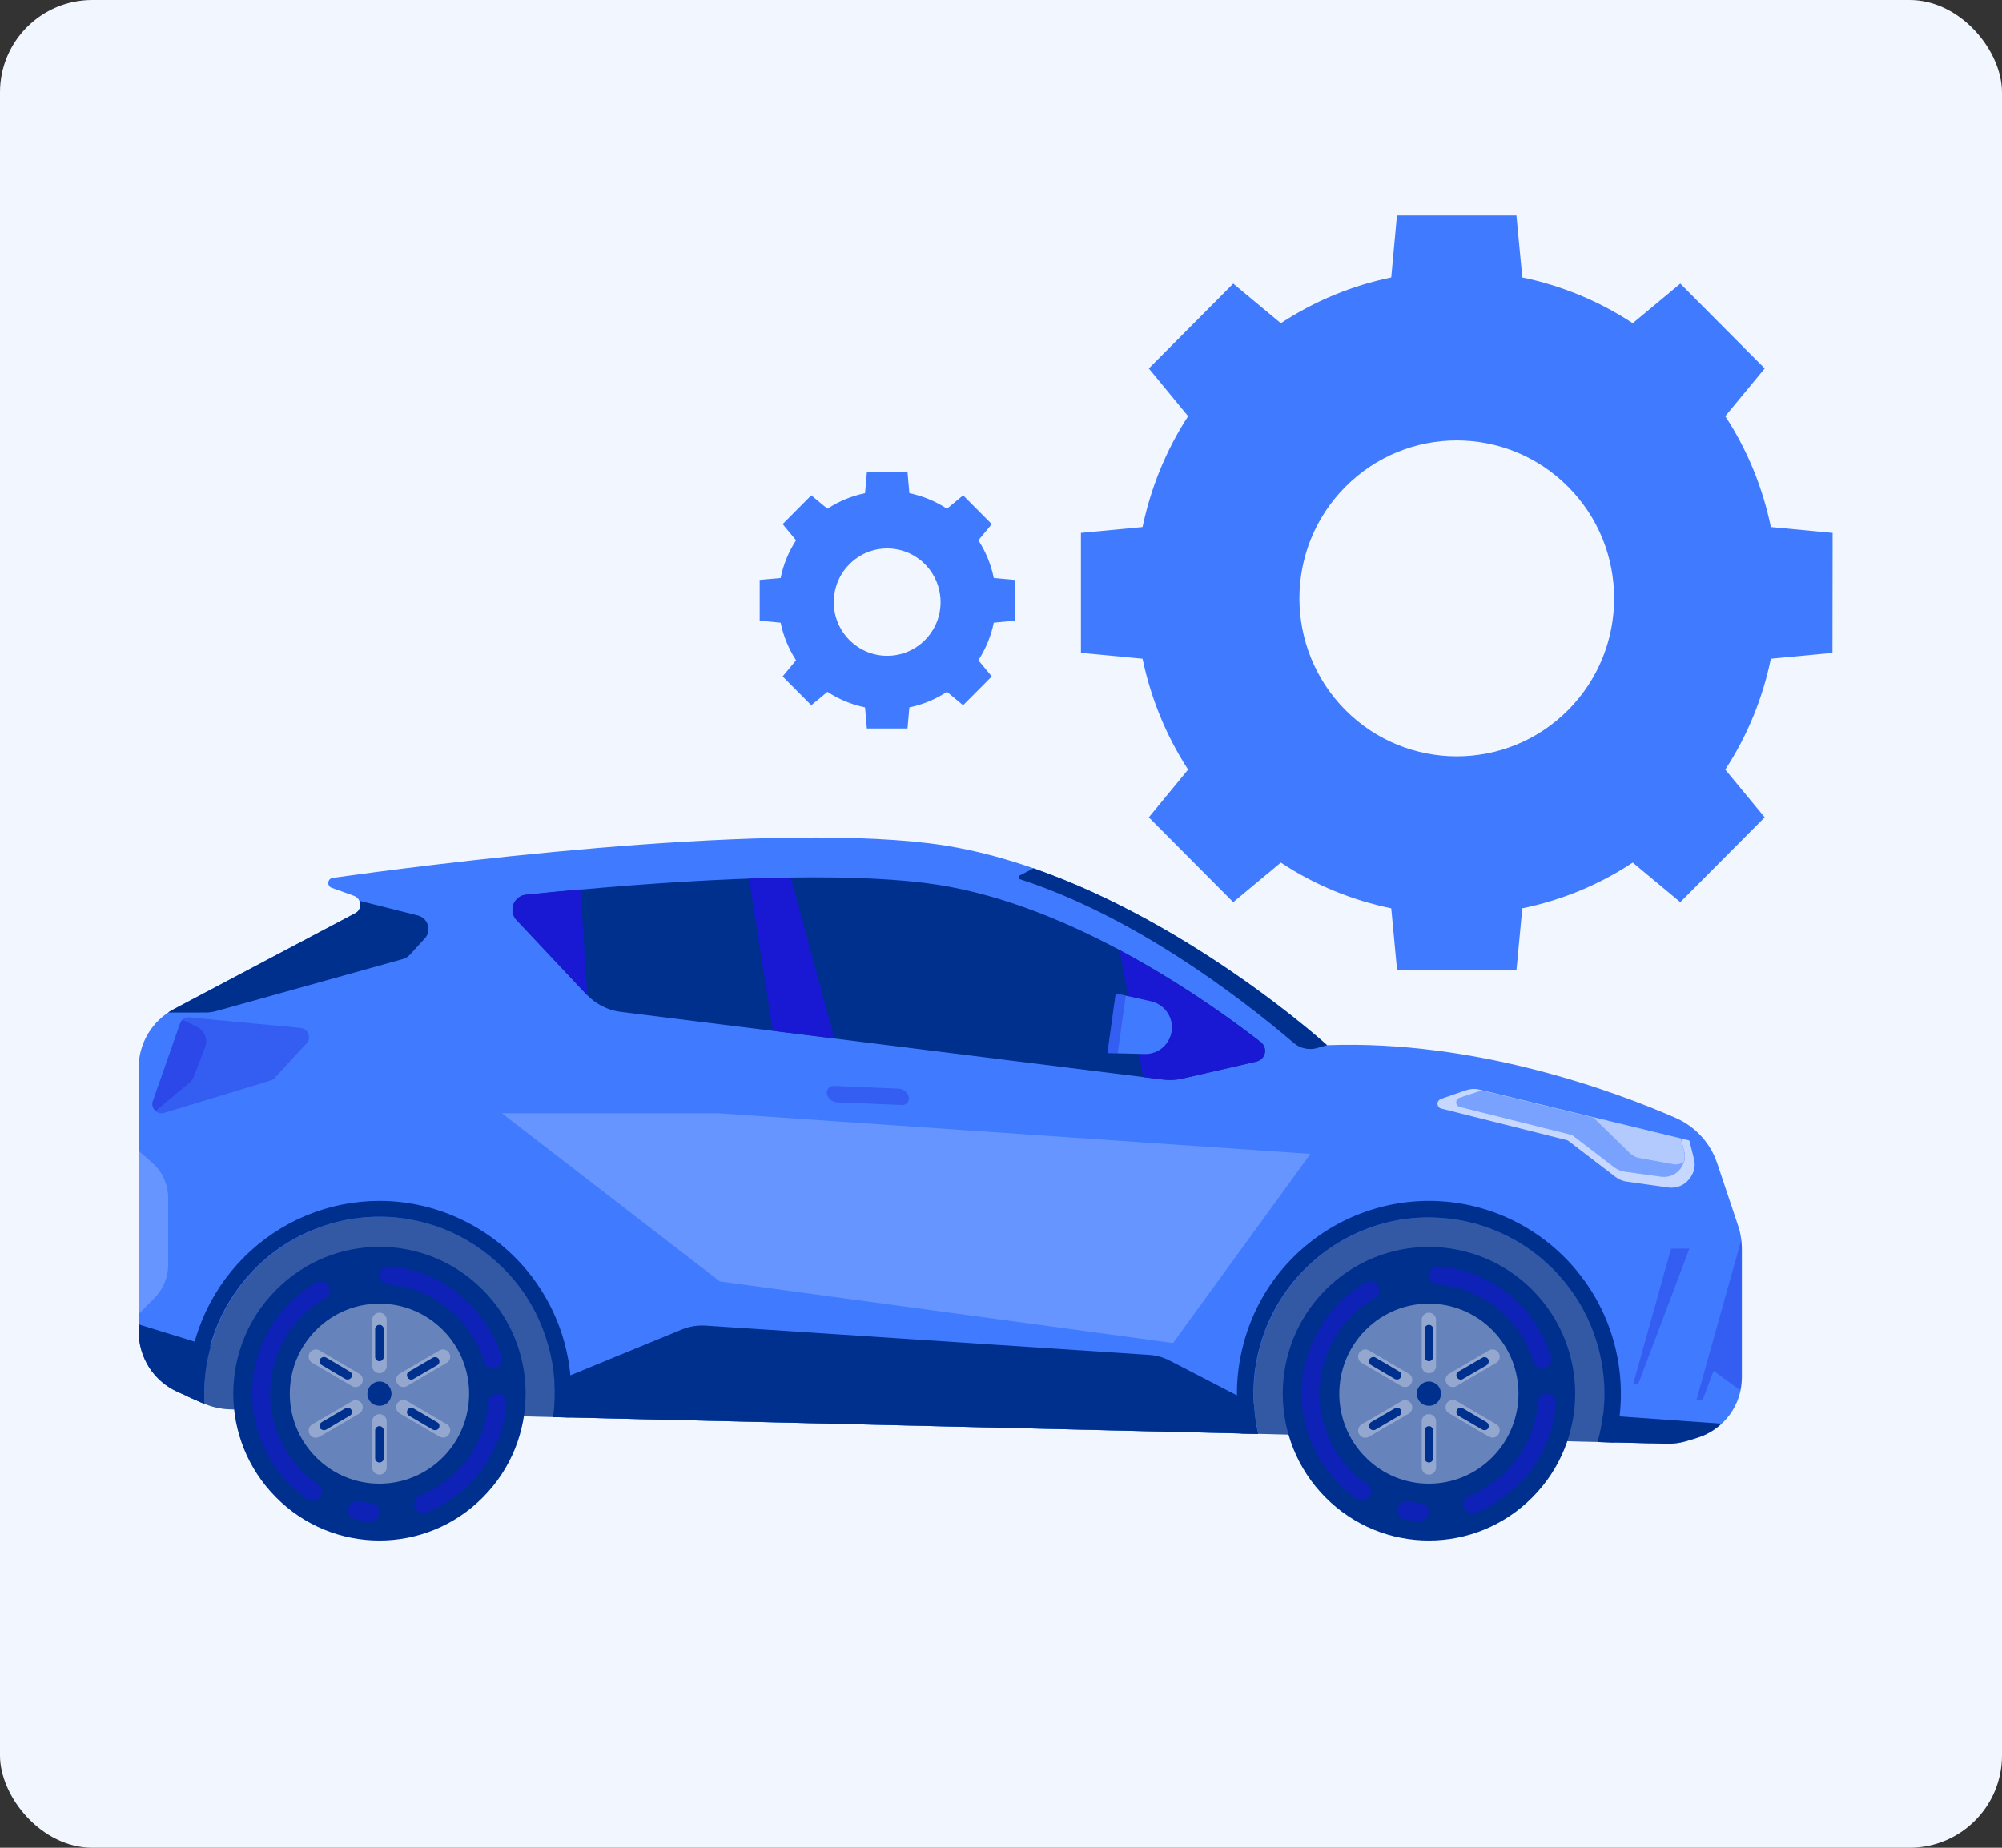 <svg width="130" height="120" viewBox="0 0 130 120" fill="none" xmlns="http://www.w3.org/2000/svg" xmlns:xlink="http://www.w3.org/1999/xlink">
	<rect x="0" y="0" width="130" height="120" fill="#333333" stroke="none"/>
	<desc>
			Created with Pixso.
	</desc>
	<defs/>
	<rect id="bg" rx="6" width="130" height="120" fill="#F2F7FF" fill-opacity="1"/>
	<path id="Vector" d="M108.72 84.66L103.03 77.27L26.89 73.1L14.51 77.27L9.53 88.53C9.98 89.35 10.68 90.01 11.53 90.39L13.1 91.09C13.7 91.37 14.34 91.52 15 91.53L107.21 93.73L108.72 84.66Z" fill="#00308E" fill-opacity="1" fill-rule="nonzero"/>
	<g opacity="0.2">
		<path id="Vector" d="M108.72 84.66L103.03 77.27L26.89 73.1L14.51 77.27L9.53 88.53C9.98 89.35 10.68 90.01 11.53 90.39L13.1 91.09C13.7 91.37 14.34 91.52 15 91.53L107.21 93.73L108.72 84.66Z" fill="#FFFFFF" fill-opacity="1" fill-rule="nonzero"/>
	</g>
	<path id="Vector" d="M112.83 79.5L111.5 75.53C111.28 74.88 110.93 74.29 110.47 73.79C110.01 73.29 109.46 72.89 108.83 72.61C104.94 70.91 95.88 67.52 86.18 67.88C86.18 67.88 73.55 56.39 60.37 54.77C48.94 53.37 27.2 56.23 21.61 57.01C21.54 57.02 21.47 57.05 21.41 57.11C21.36 57.16 21.33 57.23 21.32 57.31C21.31 57.39 21.33 57.46 21.37 57.53C21.41 57.59 21.47 57.64 21.55 57.66L22.99 58.18C23.1 58.22 23.2 58.3 23.27 58.39C23.34 58.49 23.38 58.6 23.39 58.72C23.4 58.84 23.37 58.96 23.31 59.07C23.26 59.17 23.17 59.26 23.06 59.32L11.3 65.53C10.61 65.9 10.02 66.45 9.62 67.12C9.21 67.8 9 68.57 9 69.36L9 86.45C9 87.28 9.24 88.1 9.69 88.8C10.14 89.5 10.78 90.05 11.53 90.39L13.1 91.09C13.16 91.12 13.22 91.15 13.28 91.17C13.28 90.95 13.26 90.73 13.26 90.51C13.26 88.94 13.57 87.38 14.19 85.94C14.81 84.5 15.72 83.2 16.86 82.12C18 81.04 19.35 80.22 20.82 79.69C22.29 79.16 23.86 78.94 25.42 79.04C26.98 79.15 28.5 79.57 29.89 80.29C31.28 81.02 32.51 82.02 33.49 83.24C34.48 84.45 35.21 85.86 35.63 87.38C36.05 88.89 36.16 90.47 35.94 92.03L81.71 93.12C81.31 91.42 81.31 89.65 81.7 87.95C82.09 86.24 82.86 84.65 83.96 83.29C85.05 81.94 86.44 80.85 88.03 80.12C89.61 79.38 91.33 79.02 93.07 79.07C94.81 79.11 96.52 79.55 98.06 80.36C99.61 81.16 100.95 82.32 101.98 83.72C103.01 85.13 103.71 86.76 104.02 88.48C104.32 90.2 104.24 91.97 103.76 93.65L108.25 93.76C108.69 93.77 109.13 93.71 109.55 93.58L110.23 93.37C111.06 93.11 111.79 92.59 112.31 91.89C112.83 91.18 113.11 90.33 113.11 89.45L113.11 81.06C113.1 80.53 113.01 80 112.83 79.5Z" fill="#407BFF" fill-opacity="1" fill-rule="nonzero"/>
	<path id="Vector" d="M81.69 93.12C81.55 92.49 81.45 91.84 81.42 91.19L75.95 88.36C75.53 88.14 75.07 88.02 74.6 87.99L45.81 86.09C45.29 86.06 44.77 86.14 44.28 86.34L36.01 89.74C36.02 90 36.03 90.25 36.03 90.51C36.03 91.02 36 91.53 35.93 92.03L81.69 93.12Z" fill="#00308E" fill-opacity="1" fill-rule="nonzero"/>
	<path id="Vector" d="M11.53 90.39L13.1 91.09C13.16 91.12 13.22 91.15 13.28 91.17C13.28 90.95 13.26 90.73 13.26 90.51C13.26 89.48 13.4 88.45 13.68 87.45L9 86.01L9 86.45C9 87.28 9.23 88.1 9.68 88.8C10.13 89.5 10.78 90.05 11.53 90.39Z" fill="#00308E" fill-opacity="1" fill-rule="nonzero"/>
	<path id="Vector" d="M104.09 91.91C104.02 92.5 103.91 93.08 103.74 93.65L108.24 93.76C108.68 93.77 109.12 93.71 109.54 93.58L110.22 93.37C110.8 93.19 111.33 92.88 111.78 92.46L104.09 91.91Z" fill="#00308E" fill-opacity="1" fill-rule="nonzero"/>
	<path id="Vector" d="M24.64 77.99C21.34 77.99 18.17 79.31 15.83 81.66C13.49 84.01 12.18 87.19 12.17 90.51C12.17 90.57 12.17 90.62 12.17 90.69L13.07 91.09C13.13 91.12 13.2 91.15 13.26 91.17C13.26 90.95 13.24 90.73 13.24 90.51C13.23 88.94 13.55 87.38 14.16 85.94C14.78 84.5 15.69 83.2 16.83 82.12C17.97 81.04 19.32 80.22 20.79 79.69C22.26 79.16 23.83 78.94 25.39 79.04C26.95 79.15 28.47 79.57 29.86 80.29C31.25 81.02 32.48 82.02 33.47 83.24C34.46 84.45 35.18 85.86 35.6 87.38C36.03 88.89 36.13 90.47 35.92 92.03L37 92.06C37.22 90.3 37.06 88.51 36.54 86.81C36.02 85.12 35.14 83.55 33.97 82.22C32.8 80.89 31.36 79.83 29.75 79.1C28.14 78.37 26.4 77.99 24.63 77.99L24.64 77.99Z" fill="#00308E" fill-opacity="1" fill-rule="nonzero"/>
	<path id="Vector" d="M92.79 77.99C90.93 77.99 89.1 78.41 87.42 79.21C85.75 80.01 84.27 81.18 83.1 82.62C81.93 84.07 81.1 85.76 80.67 87.58C80.23 89.39 80.21 91.27 80.59 93.1L81.69 93.12C81.3 91.42 81.29 89.65 81.68 87.95C82.07 86.24 82.84 84.65 83.94 83.29C85.04 81.94 86.43 80.85 88.01 80.12C89.59 79.38 91.32 79.02 93.06 79.07C94.8 79.11 96.51 79.55 98.05 80.36C99.59 81.16 100.93 82.32 101.96 83.72C103 85.13 103.69 86.76 104 88.48C104.31 90.2 104.22 91.97 103.74 93.65L104.85 93.68C105.33 91.82 105.38 89.89 105 88.01C104.62 86.13 103.82 84.37 102.65 82.86C101.49 81.34 99.99 80.12 98.28 79.27C96.57 78.43 94.69 77.99 92.79 77.99Z" fill="#00308E" fill-opacity="1" fill-rule="nonzero"/>
	<path id="Vector" d="M60.05 57.34C53.32 56.51 42.63 57.25 34.16 58.11C33.98 58.12 33.81 58.19 33.66 58.3C33.52 58.42 33.4 58.57 33.34 58.74C33.28 58.92 33.26 59.1 33.3 59.28C33.34 59.46 33.42 59.63 33.55 59.76L38.08 64.58C38.68 65.21 39.47 65.62 40.33 65.72L75.52 70.11C75.95 70.16 76.39 70.14 76.81 70.04L81.59 68.94C81.72 68.91 81.84 68.84 81.94 68.75C82.03 68.65 82.1 68.53 82.13 68.4C82.16 68.27 82.15 68.13 82.1 68C82.05 67.87 81.97 67.76 81.87 67.68C77.65 64.41 68.87 58.42 60.05 57.34Z" fill="#00308E" fill-opacity="1" fill-rule="nonzero"/>
	<g opacity="0.3">
		<path id="Vector" d="M106.37 89.91L106.04 89.91L108.51 81.09L109.7 81.09L106.37 89.91Z" fill="#1919D3" fill-opacity="1" fill-rule="nonzero"/>
	</g>
	<g opacity="0.3">
		<path id="Vector" d="M113.09 89.46L113.09 81.06C113.09 80.89 113.08 80.72 113.06 80.55L110.15 90.94L110.55 90.94L111.27 89.03L113 90.29C113.05 90.02 113.08 89.74 113.09 89.46Z" fill="#1919D3" fill-opacity="1" fill-rule="nonzero"/>
	</g>
	<g opacity="0.3">
		<path id="Vector" d="M58.57 71.76L54.37 71.59C54.23 71.58 54.09 71.54 53.97 71.45C53.85 71.36 53.76 71.24 53.71 71.11C53.69 71.04 53.68 70.97 53.69 70.89C53.7 70.82 53.73 70.76 53.77 70.7C53.82 70.64 53.87 70.59 53.94 70.56C54 70.53 54.07 70.52 54.15 70.52L58.34 70.7C58.49 70.7 58.63 70.75 58.75 70.84C58.86 70.92 58.95 71.04 59 71.18C59.02 71.25 59.03 71.32 59.02 71.39C59.01 71.46 58.98 71.53 58.94 71.59C58.9 71.65 58.84 71.69 58.78 71.72C58.71 71.75 58.64 71.77 58.57 71.76Z" fill="#1919D3" fill-opacity="1" fill-rule="nonzero"/>
	</g>
	<path id="Vector" d="M27.16 59.46L23.34 58.5C23.37 58.57 23.39 58.65 23.4 58.73C23.4 58.81 23.39 58.89 23.37 58.96C23.34 59.04 23.3 59.11 23.25 59.17C23.2 59.23 23.13 59.27 23.06 59.31L11.3 65.53C11.17 65.6 11.04 65.68 10.91 65.76L13.33 65.76C13.55 65.76 13.77 65.73 13.98 65.68L26.18 62.28C26.34 62.23 26.48 62.15 26.6 62.02L27.59 60.94C27.7 60.82 27.77 60.68 27.8 60.53C27.83 60.38 27.83 60.22 27.78 60.08C27.74 59.93 27.66 59.8 27.55 59.69C27.44 59.58 27.3 59.5 27.16 59.46Z" fill="#00308E" fill-opacity="1" fill-rule="nonzero"/>
	<g opacity="0.7">
		<path id="Vector" d="M93.55 71.37L95.21 70.8C95.48 70.71 95.78 70.69 96.06 70.76L109.7 74.07L110 75.28C110.09 75.63 110.04 76 109.86 76.31L109.82 76.39C109.67 76.64 109.45 76.85 109.19 76.98C108.93 77.11 108.63 77.16 108.34 77.12L105.64 76.74C105.38 76.71 105.13 76.6 104.91 76.44L101.8 74.06L93.57 71.99C93.5 71.97 93.45 71.93 93.41 71.88C93.37 71.82 93.35 71.76 93.34 71.69C93.34 71.62 93.36 71.55 93.4 71.5C93.44 71.44 93.49 71.4 93.55 71.37Z" fill="#FFFFFF" fill-opacity="1" fill-rule="nonzero"/>
	</g>
	<path id="Vector" d="M94.74 71.31C94.69 71.34 94.64 71.38 94.61 71.43C94.58 71.48 94.56 71.54 94.56 71.6C94.56 71.67 94.59 71.72 94.62 71.77C94.66 71.82 94.71 71.86 94.77 71.88L102.08 73.71L104.84 75.82C105.03 75.96 105.25 76.05 105.49 76.09L107.89 76.42C108.14 76.45 108.41 76.41 108.64 76.3C108.87 76.18 109.07 76 109.2 75.77L109.24 75.7C109.4 75.43 109.44 75.1 109.36 74.8L109.15 73.96L96.21 70.82L94.74 71.31Z" fill="#407BFF" fill-opacity="1" fill-rule="nonzero"/>
	<g opacity="0.3">
		<path id="Vector" d="M94.74 71.31C94.69 71.34 94.64 71.38 94.61 71.43C94.58 71.48 94.56 71.54 94.56 71.6C94.56 71.67 94.59 71.72 94.62 71.77C94.66 71.82 94.71 71.86 94.77 71.88L102.08 73.71L104.84 75.82C105.03 75.96 105.25 76.05 105.49 76.09L107.89 76.42C108.14 76.45 108.41 76.41 108.64 76.3C108.87 76.18 109.07 76 109.2 75.77L109.24 75.7C109.4 75.43 109.44 75.1 109.36 74.8L109.15 73.96L96.21 70.82L94.74 71.31Z" fill="#FFFFFF" fill-opacity="1" fill-rule="nonzero"/>
	</g>
	<path id="Vector" d="M109.14 73.94L103.43 72.55L105.84 74.9C106.01 75.06 106.22 75.17 106.44 75.21L108.66 75.61C108.89 75.65 109.13 75.6 109.33 75.48C109.41 75.25 109.42 75.01 109.36 74.78L109.14 73.94Z" fill="#407BFF" fill-opacity="1" fill-rule="nonzero"/>
	<g opacity="0.6">
		<path id="Vector" d="M109.14 73.94L103.43 72.55L105.84 74.9C106.01 75.06 106.22 75.17 106.44 75.21L108.66 75.61C108.89 75.65 109.13 75.6 109.33 75.48C109.41 75.25 109.42 75.01 109.36 74.78L109.14 73.94Z" fill="#FFFFFF" fill-opacity="1" fill-rule="nonzero"/>
	</g>
	<path id="Vector" d="M67.11 56.39L66.21 56.86C66.19 56.87 66.17 56.89 66.16 56.91C66.15 56.93 66.14 56.96 66.14 56.99C66.15 57.01 66.16 57.04 66.17 57.06C66.19 57.08 66.21 57.09 66.23 57.1C73.47 59.45 80.17 64.47 84.03 67.75C84.23 67.92 84.47 68.04 84.73 68.09C84.99 68.15 85.26 68.14 85.51 68.07L86.17 67.88C86.17 67.88 77.55 60.03 67.11 56.39Z" fill="#00308E" fill-opacity="1" fill-rule="nonzero"/>
	<g opacity="0.2">
		<path id="Vector" d="M32.59 72.3L46.74 83.22L76.17 87.22L85.09 74.94L46.63 72.3L32.59 72.3Z" fill="#FFFFFF" fill-opacity="1" fill-rule="nonzero"/>
	</g>
	<path id="Vector" d="M31.35 83.77C35.06 87.49 35.06 93.53 31.35 97.25C27.65 100.98 21.63 100.98 17.93 97.25C14.22 93.53 14.22 87.49 17.93 83.77C21.63 80.04 27.65 80.04 31.35 83.77Z" fill="#00308E" fill-opacity="1" fill-rule="evenodd"/>
	<g opacity="0.6">
		<path id="Vector" d="M26.92 97.86C26.87 97.72 26.88 97.57 26.95 97.44C27.01 97.3 27.12 97.2 27.26 97.14C28.5 96.66 29.58 95.82 30.37 94.75C31.16 93.67 31.63 92.39 31.72 91.05C31.73 90.9 31.8 90.77 31.91 90.67C32.01 90.57 32.16 90.51 32.3 90.51C32.38 90.51 32.46 90.53 32.54 90.56C32.61 90.59 32.68 90.64 32.73 90.7C32.79 90.76 32.83 90.83 32.85 90.9C32.88 90.98 32.89 91.06 32.88 91.14C32.77 92.7 32.22 94.19 31.31 95.44C30.39 96.69 29.13 97.66 27.69 98.23C27.62 98.26 27.54 98.27 27.46 98.27C27.38 98.26 27.3 98.24 27.23 98.21C27.15 98.18 27.09 98.13 27.04 98.07C26.98 98.01 26.94 97.94 26.92 97.86Z" fill="#1919D3" fill-opacity="1" fill-rule="nonzero"/>
	</g>
	<g opacity="0.6">
		<path id="Vector" d="M31.45 88.48C31.03 87.1 30.21 85.88 29.09 84.97C27.97 84.07 26.6 83.52 25.17 83.41C25.03 83.39 24.89 83.33 24.79 83.22C24.69 83.11 24.64 82.97 24.64 82.82C24.64 82.74 24.66 82.66 24.69 82.59C24.72 82.52 24.77 82.45 24.83 82.39C24.89 82.34 24.95 82.3 25.03 82.27C25.1 82.25 25.18 82.23 25.26 82.24C26.93 82.37 28.52 83.01 29.82 84.06C31.12 85.11 32.08 86.53 32.56 88.14C32.58 88.22 32.59 88.3 32.58 88.38C32.57 88.46 32.54 88.53 32.5 88.6C32.46 88.67 32.4 88.73 32.34 88.78C32.28 88.82 32.2 88.86 32.13 88.88C31.99 88.91 31.84 88.88 31.71 88.81C31.59 88.73 31.49 88.62 31.45 88.48Z" fill="#1919D3" fill-opacity="1" fill-rule="nonzero"/>
	</g>
	<g opacity="0.6">
		<path id="Vector" d="M20.81 97.18C20.77 97.25 20.71 97.3 20.65 97.35C20.58 97.4 20.51 97.43 20.43 97.45C20.35 97.47 20.27 97.47 20.2 97.45C20.12 97.44 20.04 97.41 19.98 97.37C18.82 96.57 17.88 95.5 17.25 94.24C16.62 92.98 16.32 91.58 16.38 90.18C16.44 88.77 16.85 87.4 17.58 86.2C18.3 84.99 19.32 84 20.54 83.3C20.61 83.26 20.69 83.23 20.77 83.22C20.85 83.21 20.93 83.22 21.01 83.24C21.08 83.27 21.16 83.31 21.22 83.36C21.28 83.42 21.33 83.48 21.36 83.55C21.42 83.69 21.43 83.84 21.39 83.98C21.35 84.12 21.25 84.24 21.12 84.31C20.08 84.91 19.2 85.77 18.57 86.8C17.95 87.83 17.59 89.01 17.54 90.22C17.49 91.43 17.75 92.63 18.29 93.71C18.83 94.8 19.64 95.72 20.63 96.4C20.76 96.49 20.84 96.61 20.87 96.76C20.9 96.9 20.88 97.05 20.81 97.18L20.81 97.18Z" fill="#1919D3" fill-opacity="1" fill-rule="nonzero"/>
	</g>
	<g opacity="0.6">
		<path id="Vector" d="M24.01 98.79C23.7 98.77 23.38 98.72 23.07 98.66C22.99 98.65 22.92 98.62 22.85 98.57C22.79 98.53 22.73 98.47 22.69 98.4C22.65 98.33 22.62 98.25 22.61 98.17C22.6 98.1 22.6 98.01 22.62 97.94C22.66 97.79 22.75 97.67 22.88 97.59C23 97.51 23.15 97.49 23.29 97.52C23.56 97.57 23.84 97.6 24.11 97.62C24.26 97.64 24.39 97.71 24.49 97.81C24.59 97.92 24.64 98.06 24.65 98.21C24.64 98.29 24.63 98.37 24.59 98.44C24.56 98.51 24.51 98.58 24.45 98.63C24.39 98.69 24.33 98.73 24.25 98.76C24.17 98.78 24.09 98.8 24.01 98.79Z" fill="#1919D3" fill-opacity="1" fill-rule="nonzero"/>
	</g>
	<g opacity="0.4">
		<path id="Vector" d="M28.76 86.38C31.03 88.66 31.03 92.36 28.76 94.64C26.48 96.93 22.8 96.93 20.52 94.64C18.25 92.36 18.25 88.66 20.52 86.38C22.8 84.09 26.48 84.09 28.76 86.38Z" fill="#FFFFFF" fill-opacity="1" fill-rule="evenodd"/>
	</g>
	<g opacity="0.3">
		<path id="Vector" d="M24.64 85.25L24.64 85.25C24.9 85.25 25.11 85.46 25.11 85.72L25.11 88.72C25.11 88.97 24.9 89.18 24.64 89.18L24.64 89.18C24.38 89.18 24.17 88.97 24.17 88.72L24.17 85.72C24.17 85.46 24.38 85.25 24.64 85.25Z" fill="#FFFFFF" fill-opacity="1" fill-rule="evenodd"/>
	</g>
	<path id="Vector" d="M24.64 86.04C24.79 86.04 24.92 86.16 24.92 86.32L24.92 88.12C24.92 88.27 24.79 88.4 24.64 88.4C24.48 88.4 24.36 88.27 24.36 88.12L24.36 86.32C24.36 86.16 24.48 86.04 24.64 86.04Z" fill="#00308E" fill-opacity="1" fill-rule="evenodd"/>
	<g opacity="0.3">
		<path id="Vector" d="M24.64 91.84L24.64 91.84C24.9 91.84 25.11 92.05 25.11 92.31L25.11 95.3C25.11 95.56 24.9 95.77 24.64 95.77L24.64 95.77C24.38 95.77 24.17 95.56 24.17 95.3L24.17 92.31C24.17 92.05 24.38 91.84 24.64 91.84Z" fill="#FFFFFF" fill-opacity="1" fill-rule="evenodd"/>
	</g>
	<path id="Vector" d="M24.64 92.62C24.79 92.62 24.92 92.75 24.92 92.9L24.92 94.7C24.92 94.86 24.79 94.98 24.64 94.98C24.48 94.98 24.36 94.86 24.36 94.7L24.36 92.9C24.36 92.75 24.48 92.62 24.64 92.62Z" fill="#00308E" fill-opacity="1" fill-rule="evenodd"/>
	<g opacity="0.3">
		<path id="Vector" d="M22.86 90.02L20.28 88.51C20.17 88.45 20.09 88.35 20.06 88.23C20.03 88.11 20.04 87.98 20.1 87.87C20.17 87.76 20.27 87.69 20.39 87.65C20.51 87.62 20.64 87.64 20.74 87.7L23.32 89.21C23.38 89.24 23.42 89.28 23.46 89.33C23.5 89.37 23.53 89.43 23.54 89.49C23.56 89.55 23.56 89.61 23.55 89.67C23.55 89.73 23.53 89.79 23.5 89.84C23.46 89.9 23.42 89.95 23.38 89.98C23.33 90.02 23.27 90.05 23.21 90.06C23.15 90.08 23.09 90.08 23.03 90.08C22.97 90.07 22.91 90.05 22.86 90.02Z" fill="#FFFFFF" fill-opacity="1" fill-rule="nonzero"/>
	</g>
	<path id="Vector" d="M22.43 89.56L20.89 88.65C20.83 88.61 20.78 88.55 20.76 88.48C20.74 88.41 20.75 88.33 20.78 88.27C20.82 88.21 20.88 88.16 20.95 88.14C21.03 88.12 21.1 88.13 21.17 88.16L22.71 89.07C22.74 89.09 22.77 89.11 22.8 89.14C22.82 89.17 22.83 89.2 22.84 89.24C22.85 89.27 22.86 89.31 22.85 89.35C22.85 89.38 22.84 89.42 22.82 89.45C22.78 89.52 22.72 89.56 22.65 89.58C22.58 89.6 22.5 89.59 22.43 89.56Z" fill="#00308E" fill-opacity="1" fill-rule="nonzero"/>
	<g opacity="0.3">
		<path id="Vector" d="M28.54 93.3L25.95 91.79C25.85 91.73 25.77 91.63 25.74 91.51C25.71 91.39 25.72 91.26 25.79 91.15C25.82 91.1 25.86 91.05 25.91 91.02C25.96 90.98 26.01 90.95 26.07 90.94C26.13 90.92 26.19 90.92 26.25 90.92C26.31 90.93 26.37 90.95 26.42 90.98L29 92.49C29.06 92.52 29.1 92.56 29.14 92.61C29.18 92.66 29.21 92.71 29.22 92.77C29.24 92.83 29.24 92.89 29.23 92.95C29.23 93.02 29.21 93.07 29.17 93.13C29.14 93.18 29.1 93.23 29.06 93.26C29.01 93.3 28.95 93.33 28.89 93.35C28.83 93.36 28.77 93.37 28.71 93.36C28.65 93.35 28.59 93.33 28.54 93.3Z" fill="#FFFFFF" fill-opacity="1" fill-rule="nonzero"/>
	</g>
	<path id="Vector" d="M28.11 92.85L26.57 91.95C26.53 91.93 26.51 91.9 26.48 91.88C26.46 91.85 26.44 91.81 26.43 91.78C26.43 91.74 26.42 91.7 26.43 91.67C26.43 91.63 26.45 91.6 26.46 91.56C26.48 91.53 26.51 91.5 26.54 91.48C26.56 91.46 26.6 91.44 26.63 91.43C26.67 91.42 26.71 91.42 26.74 91.43C26.78 91.43 26.81 91.44 26.84 91.46L28.39 92.37C28.46 92.4 28.51 92.46 28.53 92.54C28.54 92.61 28.53 92.69 28.5 92.75C28.46 92.81 28.39 92.86 28.32 92.87C28.25 92.89 28.18 92.88 28.11 92.85Z" fill="#00308E" fill-opacity="1" fill-rule="nonzero"/>
	<g opacity="0.3">
		<path id="Vector" d="M20.1 93.14C20.04 93.03 20.03 92.9 20.06 92.78C20.09 92.67 20.17 92.56 20.28 92.5L22.86 91C22.96 90.93 23.09 90.92 23.21 90.95C23.33 90.98 23.43 91.06 23.5 91.16C23.56 91.27 23.57 91.4 23.54 91.52C23.51 91.64 23.43 91.74 23.32 91.81L20.74 93.31C20.64 93.37 20.51 93.39 20.39 93.36C20.27 93.33 20.17 93.25 20.1 93.14Z" fill="#FFFFFF" fill-opacity="1" fill-rule="nonzero"/>
	</g>
	<path id="Vector" d="M20.78 92.75C20.75 92.68 20.74 92.61 20.76 92.54C20.78 92.46 20.83 92.4 20.89 92.36L22.43 91.46C22.47 91.44 22.5 91.43 22.54 91.42C22.57 91.42 22.61 91.42 22.65 91.43C22.68 91.44 22.72 91.46 22.75 91.48C22.77 91.5 22.8 91.53 22.82 91.56C22.84 91.59 22.85 91.63 22.85 91.67C22.86 91.7 22.85 91.74 22.84 91.77C22.83 91.81 22.82 91.84 22.8 91.87C22.77 91.9 22.74 91.93 22.71 91.94L21.17 92.85C21.1 92.88 21.03 92.89 20.96 92.87C20.88 92.85 20.82 92.81 20.78 92.75Z" fill="#00308E" fill-opacity="1" fill-rule="nonzero"/>
	<g opacity="0.3">
		<path id="Vector" d="M25.79 89.84C25.76 89.79 25.74 89.73 25.73 89.67C25.72 89.61 25.72 89.55 25.74 89.49C25.75 89.43 25.78 89.38 25.82 89.33C25.86 89.28 25.9 89.24 25.95 89.21L28.54 87.7C28.59 87.67 28.65 87.65 28.71 87.64C28.77 87.63 28.83 87.64 28.89 87.65C28.95 87.67 29.01 87.7 29.05 87.73C29.1 87.77 29.14 87.82 29.17 87.87C29.2 87.93 29.22 87.98 29.23 88.04C29.24 88.11 29.24 88.17 29.22 88.23C29.2 88.29 29.18 88.34 29.14 88.39C29.1 88.44 29.06 88.48 29 88.51L26.42 90.02C26.37 90.05 26.31 90.07 26.25 90.08C26.19 90.08 26.13 90.08 26.07 90.06C26.01 90.05 25.95 90.02 25.91 89.98C25.86 89.94 25.82 89.9 25.79 89.84Z" fill="#FFFFFF" fill-opacity="1" fill-rule="nonzero"/>
	</g>
	<path id="Vector" d="M26.46 89.45C26.45 89.42 26.43 89.39 26.43 89.35C26.42 89.31 26.43 89.28 26.43 89.24C26.44 89.2 26.46 89.17 26.48 89.14C26.51 89.11 26.53 89.09 26.57 89.07L28.11 88.17C28.18 88.13 28.25 88.13 28.32 88.15C28.4 88.16 28.46 88.21 28.5 88.27C28.53 88.33 28.54 88.41 28.53 88.48C28.51 88.56 28.46 88.62 28.39 88.66L26.84 89.56C26.81 89.58 26.78 89.59 26.74 89.59C26.7 89.6 26.67 89.6 26.63 89.59C26.6 89.58 26.56 89.56 26.54 89.54C26.51 89.51 26.48 89.49 26.46 89.45Z" fill="#00308E" fill-opacity="1" fill-rule="nonzero"/>
	<path id="Vector" d="M25.42 90.51C25.42 90.67 25.37 90.82 25.29 90.95C25.2 91.08 25.08 91.18 24.94 91.24C24.79 91.3 24.64 91.31 24.48 91.28C24.33 91.25 24.19 91.18 24.08 91.07C23.97 90.95 23.9 90.81 23.87 90.66C23.84 90.51 23.86 90.35 23.92 90.21C23.98 90.06 24.08 89.94 24.21 89.86C24.33 89.77 24.49 89.72 24.64 89.72C24.74 89.72 24.85 89.74 24.94 89.78C25.03 89.82 25.12 89.88 25.19 89.95C25.27 90.03 25.32 90.11 25.36 90.21C25.4 90.31 25.42 90.41 25.42 90.51Z" fill="#00308E" fill-opacity="1" fill-rule="nonzero"/>
	<path id="Vector" d="M99.5 83.77C103.21 87.49 103.21 93.53 99.5 97.25C95.79 100.98 89.78 100.98 86.07 97.25C82.37 93.53 82.37 87.49 86.07 83.77C89.78 80.05 95.79 80.05 99.5 83.77Z" fill="#00308E" fill-opacity="1" fill-rule="evenodd"/>
	<g opacity="0.6">
		<path id="Vector" d="M95.06 97.86C95.02 97.72 95.03 97.57 95.09 97.44C95.16 97.3 95.27 97.2 95.4 97.14C96.65 96.66 97.72 95.82 98.51 94.75C99.31 93.67 99.78 92.39 99.87 91.05C99.88 90.9 99.95 90.77 100.06 90.67C100.16 90.57 100.3 90.51 100.45 90.51C100.53 90.51 100.61 90.53 100.68 90.56C100.75 90.6 100.82 90.64 100.87 90.7C100.93 90.76 100.97 90.83 101 90.91C101.02 90.98 101.04 91.06 101.03 91.14C100.92 92.7 100.37 94.19 99.45 95.44C98.53 96.69 97.28 97.66 95.84 98.23C95.76 98.26 95.68 98.27 95.6 98.27C95.52 98.26 95.45 98.24 95.37 98.21C95.3 98.18 95.24 98.13 95.18 98.07C95.13 98.01 95.09 97.94 95.06 97.86Z" fill="#1919D3" fill-opacity="1" fill-rule="nonzero"/>
	</g>
	<g opacity="0.6">
		<path id="Vector" d="M99.6 88.48C99.18 87.1 98.36 85.88 97.24 84.97C96.12 84.07 94.75 83.52 93.32 83.41C93.17 83.39 93.04 83.33 92.94 83.22C92.84 83.11 92.79 82.97 92.79 82.82C92.79 82.74 92.8 82.66 92.83 82.59C92.87 82.51 92.91 82.45 92.97 82.39C93.03 82.34 93.1 82.3 93.18 82.27C93.25 82.24 93.33 82.23 93.41 82.24C95.08 82.37 96.67 83.01 97.97 84.06C99.27 85.11 100.23 86.53 100.71 88.14C100.73 88.22 100.74 88.3 100.72 88.38C100.71 88.46 100.69 88.53 100.65 88.6C100.61 88.67 100.55 88.73 100.49 88.78C100.43 88.82 100.35 88.86 100.28 88.88C100.13 88.91 99.98 88.89 99.86 88.81C99.73 88.74 99.64 88.62 99.6 88.48Z" fill="#1919D3" fill-opacity="1" fill-rule="nonzero"/>
	</g>
	<g opacity="0.6">
		<path id="Vector" d="M88.96 97.18C88.92 97.25 88.86 97.3 88.8 97.35C88.73 97.4 88.66 97.43 88.58 97.45C88.5 97.47 88.42 97.47 88.35 97.45C88.27 97.44 88.19 97.41 88.13 97.37C86.97 96.57 86.03 95.5 85.4 94.24C84.77 92.98 84.47 91.58 84.53 90.18C84.59 88.77 85 87.4 85.73 86.2C86.45 84.99 87.48 84 88.69 83.3C88.76 83.26 88.84 83.23 88.92 83.22C89 83.21 89.08 83.22 89.16 83.24C89.23 83.27 89.3 83.31 89.37 83.36C89.43 83.42 89.47 83.48 89.51 83.55C89.57 83.69 89.58 83.84 89.54 83.98C89.5 84.12 89.4 84.24 89.27 84.31C88.23 84.91 87.35 85.77 86.72 86.8C86.09 87.83 85.74 89.01 85.69 90.22C85.64 91.43 85.9 92.63 86.44 93.71C86.98 94.8 87.79 95.72 88.79 96.4C88.91 96.49 88.99 96.61 89.02 96.76C89.06 96.9 89.03 97.05 88.96 97.18L88.96 97.18Z" fill="#1919D3" fill-opacity="1" fill-rule="nonzero"/>
	</g>
	<g opacity="0.6">
		<path id="Vector" d="M92.16 98.79C91.85 98.77 91.53 98.73 91.22 98.66C91.14 98.65 91.07 98.62 91 98.57C90.94 98.53 90.88 98.47 90.84 98.4C90.79 98.33 90.77 98.25 90.76 98.18C90.74 98.1 90.75 98.01 90.77 97.94C90.81 97.8 90.9 97.67 91.02 97.6C91.14 97.52 91.29 97.49 91.44 97.52C91.71 97.57 91.98 97.6 92.25 97.62C92.4 97.64 92.53 97.7 92.63 97.81C92.73 97.92 92.79 98.06 92.79 98.21C92.78 98.29 92.77 98.37 92.73 98.44C92.7 98.51 92.65 98.58 92.6 98.63C92.54 98.68 92.47 98.73 92.39 98.75C92.32 98.78 92.24 98.79 92.16 98.79Z" fill="#1919D3" fill-opacity="1" fill-rule="nonzero"/>
	</g>
	<g opacity="0.4">
		<path id="Vector" d="M96.9 86.38C99.17 88.66 99.17 92.36 96.9 94.64C94.63 96.93 90.94 96.93 88.67 94.64C86.4 92.36 86.4 88.66 88.67 86.38C90.94 84.09 94.63 84.09 96.9 86.38Z" fill="#FFFFFF" fill-opacity="1" fill-rule="evenodd"/>
	</g>
	<g opacity="0.3">
		<path id="Vector" d="M92.79 85.25L92.79 85.25C93.05 85.25 93.25 85.46 93.25 85.72L93.25 88.72C93.25 88.97 93.05 89.18 92.79 89.18L92.79 89.18C92.53 89.18 92.32 88.97 92.32 88.72L92.32 85.72C92.32 85.46 92.53 85.25 92.79 85.25Z" fill="#FFFFFF" fill-opacity="1" fill-rule="evenodd"/>
	</g>
	<path id="Vector" d="M92.79 86.04C92.94 86.04 93.06 86.16 93.06 86.32L93.06 88.12C93.06 88.27 92.94 88.4 92.79 88.4C92.63 88.4 92.51 88.27 92.51 88.12L92.51 86.32C92.51 86.16 92.63 86.04 92.79 86.04Z" fill="#00308E" fill-opacity="1" fill-rule="evenodd"/>
	<g opacity="0.3">
		<path id="Vector" d="M92.79 91.84L92.79 91.84C93.05 91.84 93.25 92.05 93.25 92.31L93.25 95.3C93.25 95.56 93.05 95.77 92.79 95.77L92.79 95.77C92.53 95.77 92.32 95.56 92.32 95.3L92.32 92.31C92.32 92.05 92.53 91.84 92.79 91.84Z" fill="#FFFFFF" fill-opacity="1" fill-rule="evenodd"/>
	</g>
	<path id="Vector" d="M92.79 92.62C92.94 92.62 93.06 92.75 93.06 92.9L93.06 94.7C93.06 94.86 92.94 94.98 92.79 94.98C92.63 94.98 92.51 94.86 92.51 94.7L92.51 92.9C92.51 92.75 92.63 92.62 92.79 92.62Z" fill="#00308E" fill-opacity="1" fill-rule="evenodd"/>
	<g opacity="0.3">
		<path id="Vector" d="M91 90.02L88.42 88.51C88.37 88.48 88.32 88.44 88.29 88.39C88.25 88.34 88.22 88.29 88.21 88.23C88.19 88.17 88.19 88.11 88.19 88.04C88.2 87.98 88.22 87.93 88.25 87.87C88.28 87.82 88.32 87.77 88.37 87.73C88.42 87.7 88.48 87.67 88.53 87.65C88.59 87.64 88.66 87.63 88.72 87.64C88.78 87.65 88.83 87.67 88.89 87.7L91.47 89.21C91.53 89.24 91.57 89.28 91.61 89.33C91.65 89.38 91.67 89.43 91.69 89.49C91.7 89.55 91.71 89.61 91.7 89.67C91.69 89.73 91.67 89.79 91.64 89.84C91.61 89.9 91.57 89.95 91.52 89.98C91.47 90.02 91.42 90.05 91.36 90.06C91.3 90.08 91.24 90.08 91.18 90.08C91.12 90.07 91.06 90.05 91 90.02Z" fill="#FFFFFF" fill-opacity="1" fill-rule="nonzero"/>
	</g>
	<path id="Vector" d="M90.58 89.56L89.03 88.65C88.97 88.61 88.93 88.55 88.91 88.48C88.89 88.41 88.9 88.33 88.93 88.27C88.97 88.21 89.03 88.16 89.1 88.14C89.17 88.12 89.25 88.13 89.31 88.16L90.86 89.07C90.89 89.09 90.92 89.11 90.94 89.14C90.97 89.17 90.98 89.2 90.99 89.24C91 89.27 91 89.31 91 89.35C90.99 89.38 90.98 89.42 90.96 89.45C90.94 89.48 90.92 89.51 90.89 89.53C90.86 89.56 90.83 89.57 90.79 89.58C90.76 89.59 90.72 89.59 90.69 89.59C90.65 89.59 90.61 89.57 90.58 89.56Z" fill="#00308E" fill-opacity="1" fill-rule="nonzero"/>
	<g opacity="0.3">
		<path id="Vector" d="M96.68 93.3L94.1 91.79C93.99 91.73 93.92 91.63 93.88 91.51C93.85 91.39 93.87 91.26 93.93 91.15C93.99 91.04 94.1 90.97 94.22 90.93C94.34 90.9 94.46 90.92 94.57 90.98L97.15 92.49C97.2 92.52 97.25 92.56 97.29 92.61C97.33 92.66 97.35 92.71 97.37 92.77C97.38 92.83 97.39 92.89 97.38 92.95C97.37 93.02 97.35 93.07 97.32 93.13C97.26 93.24 97.16 93.31 97.04 93.35C96.92 93.38 96.79 93.36 96.68 93.3Z" fill="#FFFFFF" fill-opacity="1" fill-rule="nonzero"/>
	</g>
	<path id="Vector" d="M96.26 92.85L94.71 91.95C94.68 91.93 94.65 91.9 94.63 91.88C94.61 91.85 94.59 91.81 94.58 91.78C94.57 91.74 94.57 91.7 94.57 91.67C94.58 91.63 94.59 91.6 94.61 91.56C94.63 91.53 94.65 91.5 94.68 91.48C94.71 91.46 94.74 91.44 94.78 91.43C94.81 91.42 94.85 91.42 94.89 91.43C94.93 91.43 94.96 91.44 94.99 91.46L96.54 92.37C96.6 92.41 96.65 92.47 96.66 92.54C96.68 92.61 96.68 92.68 96.64 92.75C96.6 92.81 96.54 92.86 96.47 92.87C96.4 92.89 96.33 92.88 96.26 92.85Z" fill="#00308E" fill-opacity="1" fill-rule="nonzero"/>
	<g opacity="0.3">
		<path id="Vector" d="M88.25 93.14C88.22 93.09 88.2 93.03 88.19 92.97C88.19 92.91 88.19 92.84 88.21 92.78C88.22 92.73 88.25 92.67 88.29 92.62C88.32 92.57 88.37 92.53 88.42 92.5L91 91C91.06 90.96 91.12 90.94 91.18 90.94C91.24 90.93 91.3 90.93 91.36 90.95C91.42 90.96 91.47 90.99 91.52 91.03C91.57 91.06 91.61 91.11 91.64 91.16C91.7 91.27 91.72 91.4 91.69 91.52C91.66 91.64 91.58 91.74 91.47 91.81L88.89 93.31C88.83 93.34 88.78 93.36 88.72 93.37C88.66 93.38 88.59 93.37 88.53 93.36C88.48 93.34 88.42 93.31 88.37 93.28C88.32 93.24 88.28 93.19 88.25 93.14Z" fill="#FFFFFF" fill-opacity="1" fill-rule="nonzero"/>
	</g>
	<path id="Vector" d="M88.93 92.75C88.9 92.68 88.89 92.61 88.91 92.54C88.93 92.46 88.97 92.4 89.03 92.36L90.58 91.46C90.61 91.44 90.65 91.43 90.68 91.42C90.72 91.42 90.76 91.42 90.79 91.43C90.83 91.44 90.86 91.46 90.89 91.48C90.92 91.5 90.94 91.53 90.96 91.56C90.98 91.59 90.99 91.63 91 91.66C91 91.7 91 91.74 90.99 91.77C90.98 91.81 90.97 91.84 90.94 91.87C90.92 91.9 90.89 91.93 90.86 91.94L89.31 92.85C89.25 92.88 89.17 92.89 89.1 92.87C89.03 92.85 88.97 92.81 88.93 92.75Z" fill="#00308E" fill-opacity="1" fill-rule="nonzero"/>
	<g opacity="0.3">
		<path id="Vector" d="M93.93 89.84C93.9 89.79 93.88 89.73 93.87 89.67C93.86 89.61 93.87 89.55 93.88 89.49C93.9 89.43 93.93 89.37 93.97 89.33C94 89.28 94.05 89.24 94.1 89.21L96.68 87.7C96.79 87.64 96.92 87.62 97.04 87.65C97.16 87.69 97.26 87.76 97.32 87.87C97.35 87.93 97.37 87.98 97.38 88.04C97.39 88.11 97.38 88.17 97.37 88.23C97.35 88.29 97.33 88.34 97.29 88.39C97.25 88.44 97.2 88.48 97.15 88.51L94.57 90.02C94.52 90.05 94.46 90.07 94.4 90.08C94.34 90.08 94.27 90.08 94.21 90.06C94.16 90.05 94.1 90.02 94.05 89.98C94 89.95 93.96 89.9 93.93 89.84Z" fill="#FFFFFF" fill-opacity="1" fill-rule="nonzero"/>
	</g>
	<path id="Vector" d="M94.61 89.45C94.59 89.42 94.58 89.39 94.57 89.35C94.57 89.31 94.57 89.28 94.58 89.24C94.59 89.2 94.61 89.17 94.63 89.14C94.65 89.11 94.68 89.09 94.71 89.07L96.26 88.17C96.33 88.13 96.4 88.13 96.47 88.15C96.54 88.16 96.6 88.21 96.64 88.27C96.68 88.34 96.68 88.41 96.66 88.48C96.65 88.55 96.6 88.61 96.54 88.66L94.99 89.56C94.93 89.6 94.85 89.61 94.78 89.59C94.71 89.57 94.65 89.52 94.61 89.45Z" fill="#00308E" fill-opacity="1" fill-rule="nonzero"/>
	<path id="Vector" d="M93.57 90.51C93.57 90.67 93.52 90.82 93.44 90.95C93.35 91.08 93.23 91.18 93.09 91.24C92.94 91.3 92.78 91.31 92.63 91.28C92.48 91.25 92.34 91.18 92.23 91.07C92.12 90.96 92.05 90.82 92.02 90.66C91.99 90.51 92 90.35 92.06 90.21C92.12 90.07 92.22 89.94 92.35 89.86C92.48 89.77 92.63 89.72 92.79 89.72C92.99 89.72 93.19 89.81 93.34 89.95C93.49 90.1 93.57 90.3 93.57 90.51Z" fill="#00308E" fill-opacity="1" fill-rule="nonzero"/>
	<g opacity="0.3">
		<path id="Vector" d="M10.65 72.28L17.58 70.17C17.68 70.14 17.77 70.08 17.84 70L19.91 67.76C19.99 67.68 20.04 67.58 20.06 67.47C20.08 67.36 20.07 67.25 20.03 67.14C19.99 67.04 19.92 66.95 19.83 66.88C19.75 66.81 19.64 66.77 19.53 66.76L12.3 66.07C12.16 66.06 12.02 66.1 11.91 66.17C11.8 66.25 11.72 66.36 11.68 66.5L9.92 71.52C9.88 71.62 9.88 71.73 9.91 71.84C9.93 71.94 9.98 72.04 10.06 72.12C10.13 72.2 10.23 72.25 10.33 72.28C10.44 72.31 10.55 72.31 10.65 72.28Z" fill="#1919D3" fill-opacity="1" fill-rule="nonzero"/>
	</g>
	<g opacity="0.3">
		<path id="Vector" d="M11.68 66.5L9.92 71.52C9.88 71.63 9.88 71.75 9.91 71.87C9.95 71.98 10.01 72.08 10.1 72.16L12.3 70.31C12.44 70.2 12.54 70.05 12.6 69.88L13.31 68.03C13.41 67.78 13.41 67.51 13.32 67.26C13.22 67.01 13.04 66.81 12.8 66.69L11.86 66.23C11.78 66.3 11.71 66.39 11.68 66.5Z" fill="#1919D3" fill-opacity="1" fill-rule="nonzero"/>
	</g>
	<path id="Vector" d="M81.87 67.68C78.98 65.43 75.91 63.44 72.7 61.7L74.24 69.95L75.52 70.11C75.95 70.16 76.39 70.14 76.81 70.04L81.59 68.94C81.72 68.91 81.84 68.84 81.94 68.75C82.03 68.65 82.1 68.53 82.13 68.4C82.16 68.26 82.15 68.12 82.1 68C82.05 67.87 81.97 67.76 81.87 67.68Z" fill="#1919D3" fill-opacity="1" fill-rule="nonzero"/>
	<path id="Vector" d="M48.64 57.06L50.18 66.94L54.18 67.44L51.35 56.99C50.46 57 49.56 57.03 48.64 57.06Z" fill="#1919D3" fill-opacity="1" fill-rule="nonzero"/>
	<path id="Vector" d="M33.55 59.76L38.08 64.58L38.14 64.64L37.69 57.76C36.49 57.87 35.29 57.98 34.16 58.1C33.98 58.12 33.8 58.19 33.66 58.3C33.51 58.41 33.4 58.56 33.33 58.74C33.27 58.91 33.26 59.1 33.29 59.28C33.33 59.46 33.42 59.63 33.55 59.76Z" fill="#1919D3" fill-opacity="1" fill-rule="nonzero"/>
	<path id="Vector" d="M74.33 68.45L71.91 68.39L72.45 64.52L74.75 65.03C75.13 65.12 75.47 65.33 75.72 65.64C75.96 65.95 76.1 66.33 76.1 66.72C76.1 66.96 76.05 67.18 75.96 67.4C75.87 67.61 75.74 67.8 75.58 67.96C75.42 68.12 75.22 68.25 75.01 68.33C74.79 68.42 74.56 68.46 74.33 68.45Z" fill="#407BFF" fill-opacity="1" fill-rule="nonzero"/>
	<g opacity="0.3">
		<path id="Vector" d="M73.1 64.67L72.45 64.52L71.91 68.39L72.58 68.41L73.1 64.67Z" fill="#1919D3" fill-opacity="1" fill-rule="nonzero"/>
	</g>
	<g opacity="0.2">
		<path id="Vector" d="M9 85.34L10.02 84.31C10.3 84.03 10.53 83.69 10.68 83.32C10.84 82.95 10.92 82.55 10.92 82.15L10.92 77.8C10.92 77.37 10.82 76.94 10.65 76.54C10.47 76.15 10.21 75.8 9.88 75.51L9 74.74L9 85.34Z" fill="#FFFFFF" fill-opacity="1" fill-rule="nonzero"/>
	</g>
	<path id="Vector" d="M77.15 27.03C75.7 29.26 74.72 31.71 74.19 34.23L70.19 34.61L70.19 42.4L74.19 42.78C74.72 45.3 75.7 47.75 77.15 49.98L74.6 53.08L80.08 58.59L83.17 56.02C85.39 57.49 87.82 58.47 90.34 58.99L90.72 63.02L98.47 63.02L98.85 58.99C101.36 58.47 103.8 57.49 106.02 56.02L109.11 58.59L114.59 53.08L112.03 49.98C113.49 47.75 114.47 45.3 114.99 42.78L118.99 42.4L119 34.61L114.99 34.23C114.47 31.71 113.49 29.26 112.03 27.03L114.59 23.93L109.11 18.42L106.02 20.99C103.8 19.53 101.36 18.54 98.85 18.02L98.47 14L90.71 14L90.34 18.02C87.82 18.54 85.39 19.53 83.17 20.99L80.08 18.42L74.6 23.93L77.15 27.03L77.15 27.03ZM101.82 31.61C105.81 35.61 105.81 42.11 101.82 46.12C97.83 50.12 91.36 50.12 87.37 46.12C83.38 42.11 83.38 35.61 87.37 31.61C91.36 27.6 97.83 27.6 101.82 31.61L101.82 31.61Z" fill="#407BFF" fill-opacity="1" fill-rule="nonzero"/>
	<path id="Vector" d="M51.69 35.09C51.2 35.85 50.86 36.68 50.69 37.54L49.33 37.66L49.33 40.31L50.69 40.44C50.86 41.29 51.2 42.12 51.69 42.88L50.82 43.93L52.68 45.8L53.73 44.93C54.49 45.43 55.31 45.76 56.17 45.94L56.29 47.31L58.93 47.31L59.05 45.94C59.91 45.76 60.73 45.43 61.49 44.93L62.54 45.8L64.4 43.93L63.53 42.88C64.02 42.12 64.36 41.29 64.53 40.44L65.89 40.31L65.89 37.66L64.53 37.54C64.36 36.68 64.02 35.85 63.53 35.09L64.4 34.04L62.54 32.17L61.49 33.04C60.73 32.54 59.91 32.21 59.05 32.03L58.93 30.67L56.29 30.67L56.17 32.03C55.31 32.21 54.49 32.54 53.73 33.04L52.68 32.17L50.82 34.04L51.69 35.09L51.69 35.09ZM60.06 36.64C61.41 38 61.42 40.21 60.06 41.57C58.71 42.93 56.51 42.93 55.16 41.57C53.8 40.21 53.8 38 55.16 36.64C56.51 35.28 58.71 35.28 60.06 36.64L60.06 36.64Z" fill="#407BFF" fill-opacity="1" fill-rule="nonzero"/>
</svg>
